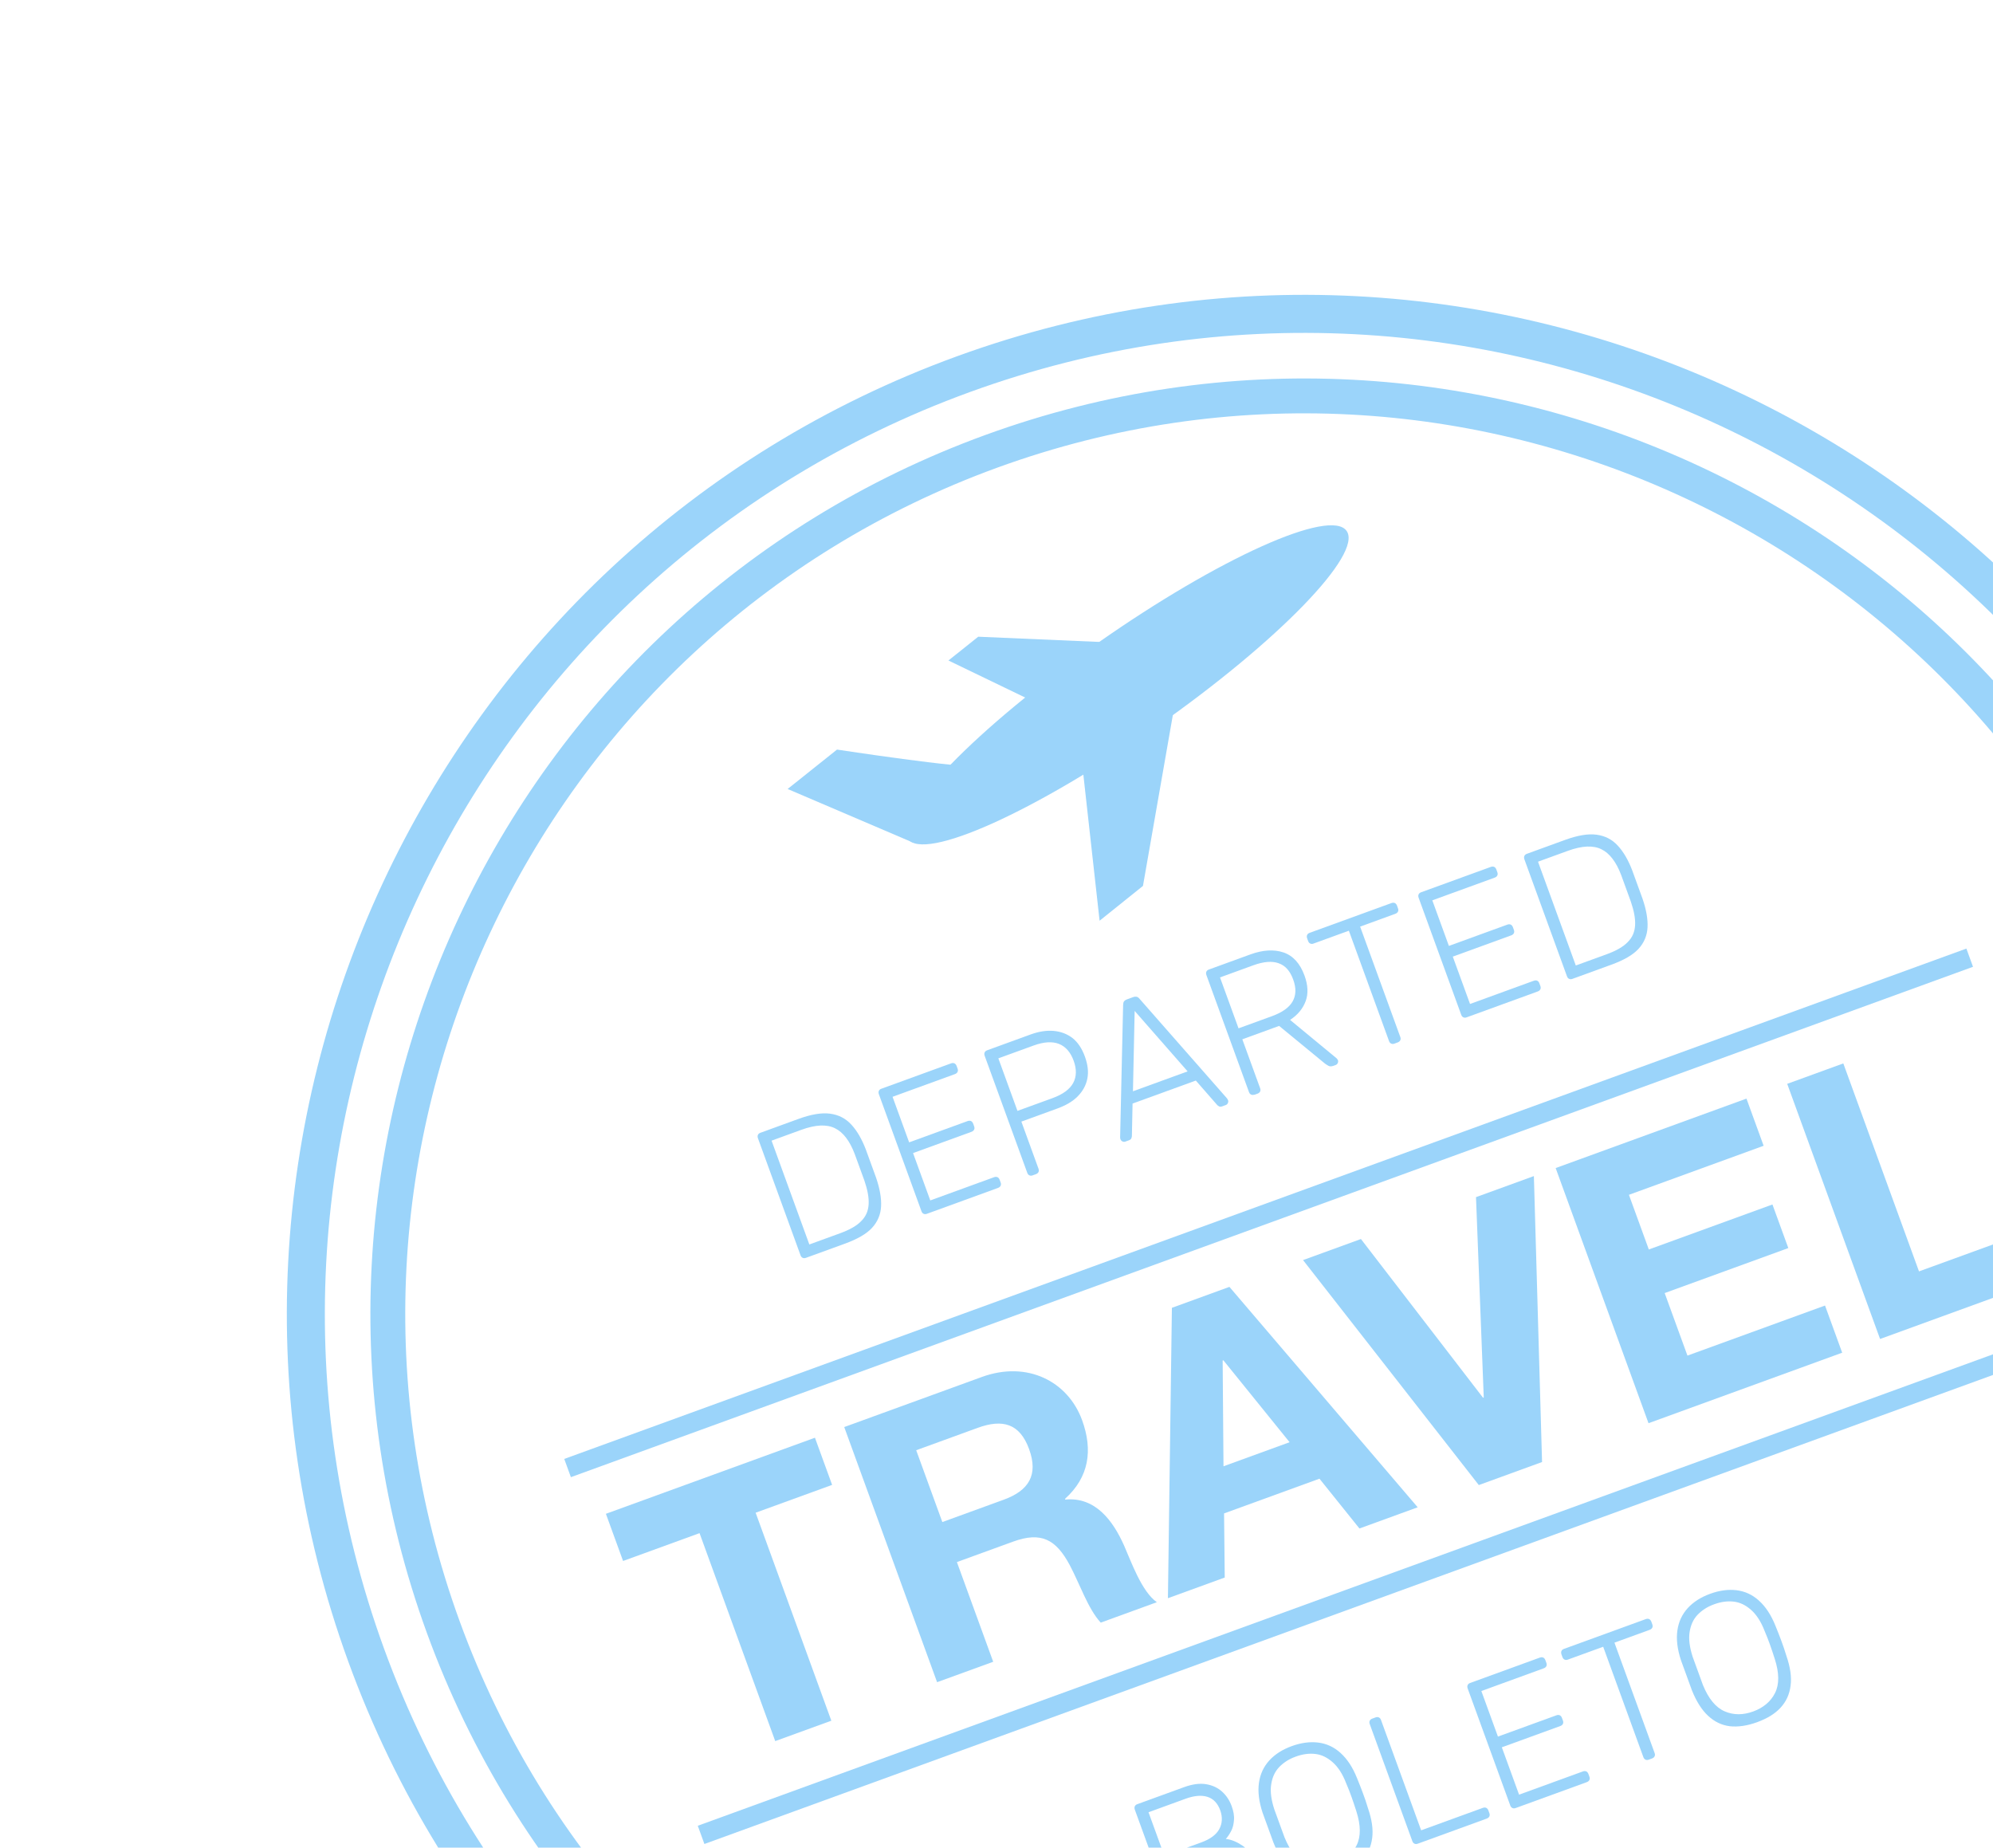 <svg width="137" height="127" viewBox="0 0 137 127" fill="none" xmlns="http://www.w3.org/2000/svg">
<path d="M135.171 65.203L38.787 100.283L39.243 101.536L135.626 66.455L135.171 65.203Z" fill="#9BD4FA"/>
<path d="M144.348 90.417L47.965 125.498L48.421 126.751L144.804 91.67L144.348 90.417Z" fill="#9BD4FA"/>
<path d="M113.657 156.037C77.39 169.237 37.141 150.479 23.941 114.212C10.742 77.945 29.512 37.692 65.778 24.492C102.045 11.292 142.294 30.05 155.498 66.329C168.703 102.608 149.928 142.849 113.661 156.049L113.657 156.037ZM66.672 26.948C31.757 39.657 13.689 78.402 26.398 113.318C39.106 148.234 77.852 166.301 112.767 153.593C147.683 140.885 165.75 102.139 153.042 67.223C140.334 32.308 101.576 14.245 66.672 26.948Z" fill="#9BD4FA"/>
<path d="M111.69 150.632C78.395 162.75 41.459 145.526 29.34 112.232C17.222 78.937 34.45 42.013 67.745 29.895C101.039 17.776 137.976 35 150.094 68.295C162.212 101.589 144.989 138.526 111.694 150.644L111.69 150.632ZM68.563 32.142C36.509 43.809 19.925 79.372 31.592 111.426C43.259 143.48 78.817 160.051 110.859 148.389C142.901 136.726 159.484 101.163 147.822 69.122C136.16 37.08 100.605 20.48 68.563 32.142Z" fill="#9BD4FA"/>
<path d="M48.087 105.384L42.831 107.297L41.65 104.055L56.02 98.825L57.2 102.067L51.943 103.98L57.146 118.276L53.29 119.679L48.087 105.384Z" fill="#9BD4FA"/>
<path d="M58.033 98.092L67.49 94.65C70.634 93.506 73.419 94.968 74.385 97.62C75.135 99.683 74.864 101.535 73.209 103.027L73.227 103.076C75.297 102.879 76.508 104.525 77.275 106.248C77.751 107.327 78.477 109.399 79.522 110.131L75.666 111.535C74.797 110.599 74.229 108.887 73.523 107.558C72.582 105.814 71.575 105.263 69.635 105.969L65.778 107.373L68.273 114.226L64.416 115.629L58.033 98.092ZM64.777 104.622L69.002 103.084C70.721 102.458 71.386 101.382 70.743 99.613C70.099 97.845 68.924 97.521 67.205 98.147L62.98 99.685L64.777 104.622Z" fill="#9BD4FA"/>
<path d="M80.557 89.896L84.511 88.456L97.453 103.607L93.449 105.064L90.701 101.641L84.143 104.028L84.189 108.435L80.284 109.856L80.557 89.896ZM84.104 100.788L88.648 99.134L84.095 93.503L84.046 93.521L84.104 100.788Z" fill="#9BD4FA"/>
<path d="M106.002 100.496L101.654 102.079L89.572 86.615L93.551 85.167L101.945 96.076L101.994 96.058L101.461 82.288L105.44 80.84L106.002 100.496Z" fill="#9BD4FA"/>
<path d="M106.937 80.289L120.053 75.515L121.233 78.757L111.973 82.128L113.341 85.886L121.839 82.793L122.93 85.789L114.431 88.882L115.996 93.181L125.453 89.739L126.633 92.981L113.32 97.827L106.937 80.289Z" fill="#9BD4FA"/>
<path d="M122.854 74.5L126.71 73.096L131.913 87.392L140.461 84.281L141.641 87.523L129.237 92.038L122.854 74.5Z" fill="#9BD4FA"/>
<path d="M92.567 36.494C93.689 38.088 87.83 44.115 79.498 49.957C71.165 55.799 63.503 59.242 62.397 57.655C61.274 56.061 67.133 50.034 75.466 44.192C83.799 38.35 91.461 34.907 92.567 36.494Z" fill="#9BD4FA"/>
<path d="M78.279 44.242L67.244 43.766L65.196 45.401L72.08 48.723L78.279 44.242Z" fill="#9BD4FA"/>
<path d="M80.735 48.507L78.568 60.895L75.587 63.288L74.332 52.006L80.735 48.507Z" fill="#9BD4FA"/>
<path d="M67.064 52.632C66.4 52.873 57.537 51.524 57.537 51.524L54.142 54.233L62.789 57.929L67.064 52.632Z" fill="#9BD4FA"/>
<path d="M55.399 86.461C55.313 86.493 55.243 86.49 55.176 86.459C55.109 86.428 55.062 86.376 55.031 86.29L52.103 78.245C52.072 78.159 52.069 78.077 52.1 78.01C52.132 77.943 52.184 77.896 52.27 77.865L54.886 76.912C55.758 76.595 56.478 76.472 57.063 76.551C57.648 76.63 58.127 76.874 58.519 77.301C58.906 77.716 59.24 78.29 59.512 78.998C59.646 79.366 59.762 79.686 59.865 79.968C59.968 80.251 60.088 80.582 60.218 80.938C60.478 81.692 60.596 82.359 60.566 82.926C60.536 83.493 60.326 83.987 59.937 84.407C59.547 84.827 58.924 85.178 58.077 85.487L55.399 86.461ZM55.635 85.541L57.747 84.772C58.398 84.535 58.895 84.257 59.196 83.939C59.514 83.629 59.681 83.248 59.71 82.792C59.739 82.337 59.638 81.79 59.422 81.159C59.333 80.913 59.252 80.692 59.185 80.508L58.984 79.955C58.917 79.771 58.841 79.562 58.751 79.317C58.413 78.424 57.958 77.825 57.401 77.555C56.839 77.272 56.071 77.302 55.088 77.659L53.038 78.406L55.63 85.529L55.635 85.541Z" fill="#9BD4FA"/>
<path d="M63.713 83.434C63.627 83.465 63.556 83.463 63.489 83.432C63.422 83.401 63.375 83.348 63.344 83.262L60.416 75.218C60.385 75.132 60.383 75.049 60.414 74.982C60.445 74.915 60.498 74.868 60.584 74.837L65.373 73.094C65.459 73.063 65.542 73.06 65.609 73.092C65.676 73.123 65.727 73.188 65.759 73.274L65.826 73.458C65.857 73.544 65.855 73.614 65.823 73.681C65.792 73.748 65.728 73.799 65.642 73.831L61.355 75.391L62.495 78.522L66.511 77.061C66.597 77.03 66.68 77.027 66.747 77.058C66.814 77.09 66.865 77.154 66.897 77.24L66.964 77.425C66.995 77.511 66.993 77.581 66.961 77.648C66.93 77.715 66.865 77.766 66.779 77.798L62.764 79.259L63.948 82.514L68.332 80.918C68.418 80.887 68.501 80.885 68.568 80.916C68.635 80.947 68.686 81.012 68.718 81.098L68.785 81.282C68.816 81.368 68.814 81.438 68.783 81.505C68.751 81.572 68.687 81.624 68.601 81.655L63.713 83.434Z" fill="#9BD4FA"/>
<path d="M70.984 80.791C70.898 80.823 70.828 80.821 70.761 80.789C70.694 80.758 70.647 80.706 70.616 80.62L67.688 72.575C67.656 72.49 67.654 72.407 67.686 72.34C67.717 72.273 67.769 72.226 67.855 72.195L70.84 71.108C71.417 70.898 71.944 70.818 72.433 70.862C72.922 70.907 73.356 71.069 73.724 71.352C74.096 71.648 74.376 72.074 74.577 72.627C74.778 73.18 74.838 73.687 74.743 74.152C74.648 74.618 74.419 75.021 74.073 75.37C73.727 75.718 73.255 75.987 72.69 76.193L70.209 77.096L71.389 80.338C71.421 80.424 71.418 80.494 71.387 80.561C71.356 80.628 71.291 80.68 71.205 80.711L70.984 80.791ZM69.941 76.359L72.361 75.478C73.073 75.219 73.543 74.867 73.775 74.435C74.007 74.003 74.014 73.486 73.803 72.909C73.593 72.331 73.256 71.94 72.8 71.758C72.345 71.576 71.759 71.608 71.046 71.868L68.627 72.748L69.941 76.359Z" fill="#9BD4FA"/>
<path d="M77.358 78.47C77.297 78.493 77.226 78.49 77.159 78.459C77.092 78.428 77.045 78.376 77.023 78.314C77.01 78.277 76.992 78.228 76.998 78.17L77.204 69.069C77.21 68.969 77.225 68.894 77.26 68.84C77.296 68.785 77.373 68.729 77.471 68.693L77.889 68.541C77.987 68.506 78.07 68.503 78.144 68.518C78.207 68.537 78.278 68.58 78.334 68.657L84.343 75.497C84.343 75.497 84.403 75.586 84.416 75.623C84.439 75.685 84.436 75.755 84.405 75.822C84.374 75.889 84.322 75.936 84.26 75.958L84.014 76.048C83.928 76.079 83.858 76.077 83.808 76.053C83.753 76.018 83.703 75.994 83.677 75.962L82.201 74.274L77.853 75.856L77.807 78.098C77.807 78.098 77.797 78.186 77.766 78.252C77.734 78.32 77.677 78.354 77.591 78.385L77.346 78.475L77.358 78.47ZM77.88 75.012L81.638 73.644L77.997 69.489L77.88 75.012Z" fill="#9BD4FA"/>
<path d="M86.225 75.241C86.139 75.272 86.069 75.27 86.002 75.239C85.935 75.207 85.888 75.155 85.857 75.069L82.929 67.025C82.898 66.939 82.895 66.856 82.927 66.789C82.958 66.722 83.01 66.675 83.096 66.644L85.958 65.602C86.818 65.289 87.581 65.248 88.232 65.47C88.883 65.692 89.369 66.224 89.673 67.059C89.91 67.71 89.943 68.297 89.754 68.81C89.566 69.324 89.21 69.76 88.681 70.105L91.884 72.75C91.884 72.75 91.956 72.835 91.97 72.872C91.992 72.933 91.99 73.004 91.959 73.071C91.927 73.138 91.875 73.184 91.813 73.207L91.666 73.26C91.531 73.31 91.419 73.309 91.335 73.269C91.247 73.218 91.159 73.167 91.083 73.111L87.928 70.518L85.398 71.439L86.623 74.804C86.654 74.89 86.652 74.96 86.621 75.027C86.589 75.094 86.525 75.146 86.439 75.177L86.218 75.257L86.225 75.241ZM85.138 70.685L87.434 69.849C88.147 69.59 88.621 69.251 88.858 68.831C89.094 68.411 89.11 67.918 88.895 67.329C88.68 66.739 88.352 66.372 87.905 66.215C87.454 66.045 86.86 66.094 86.16 66.349L83.864 67.185L85.133 70.673L85.138 70.685Z" fill="#9BD4FA"/>
<path d="M95.853 71.736C95.767 71.767 95.697 71.765 95.63 71.734C95.563 71.702 95.516 71.65 95.484 71.564L92.722 63.974L90.29 64.859C90.204 64.891 90.134 64.888 90.067 64.857C90 64.826 89.953 64.773 89.922 64.687L89.855 64.503C89.823 64.417 89.821 64.335 89.853 64.268C89.884 64.201 89.936 64.154 90.022 64.122L95.647 62.075C95.733 62.044 95.816 62.041 95.883 62.073C95.95 62.104 96.001 62.169 96.032 62.255L96.099 62.439C96.131 62.525 96.128 62.595 96.097 62.662C96.066 62.729 96.001 62.781 95.915 62.812L93.496 63.693L96.258 71.282C96.29 71.368 96.287 71.439 96.256 71.506C96.225 71.573 96.16 71.624 96.074 71.655L95.853 71.736Z" fill="#9BD4FA"/>
<path d="M100.815 69.93C100.729 69.962 100.659 69.959 100.592 69.928C100.525 69.897 100.478 69.844 100.447 69.758L97.519 61.714C97.487 61.628 97.485 61.545 97.516 61.478C97.548 61.411 97.6 61.365 97.686 61.333L102.476 59.59C102.562 59.559 102.644 59.556 102.712 59.588C102.779 59.619 102.83 59.684 102.861 59.77L102.928 59.954C102.96 60.04 102.957 60.11 102.926 60.177C102.895 60.244 102.83 60.296 102.744 60.327L98.458 61.887L99.598 65.019L103.614 63.557C103.7 63.526 103.782 63.523 103.849 63.555C103.916 63.586 103.968 63.651 103.999 63.737L104.066 63.921C104.097 64.007 104.095 64.077 104.064 64.144C104.033 64.211 103.968 64.263 103.882 64.294L99.866 65.755L101.051 69.01L105.435 67.414C105.521 67.383 105.604 67.381 105.671 67.412C105.738 67.443 105.789 67.508 105.82 67.594L105.887 67.778C105.919 67.864 105.916 67.934 105.885 68.001C105.854 68.068 105.789 68.12 105.703 68.151L100.815 69.93Z" fill="#9BD4FA"/>
<path d="M108.086 67.286C108 67.317 107.929 67.315 107.862 67.284C107.795 67.252 107.748 67.2 107.717 67.114L104.789 59.07C104.758 58.984 104.756 58.901 104.787 58.834C104.818 58.767 104.871 58.72 104.957 58.689L107.573 57.737C108.445 57.419 109.165 57.296 109.75 57.375C110.335 57.455 110.813 57.698 111.205 58.125C111.593 58.541 111.927 59.114 112.198 59.822C112.332 60.191 112.449 60.51 112.551 60.792C112.654 61.075 112.775 61.407 112.904 61.763C113.165 62.516 113.282 63.183 113.252 63.75C113.222 64.317 113.013 64.811 112.623 65.231C112.233 65.651 111.61 66.003 110.763 66.311L108.086 67.286ZM108.321 66.365L110.433 65.597C111.084 65.36 111.581 65.082 111.883 64.763C112.201 64.453 112.368 64.072 112.397 63.616C112.426 63.161 112.324 62.614 112.108 61.983C112.019 61.737 111.939 61.516 111.871 61.332L111.67 60.779C111.603 60.595 111.527 60.386 111.438 60.141C111.099 59.249 110.645 58.649 110.087 58.379C109.526 58.097 108.757 58.126 107.775 58.484L105.724 59.23L108.317 66.353L108.321 66.365Z" fill="#9BD4FA"/>
<path d="M81.306 132.612C81.221 132.643 81.15 132.641 81.083 132.61C81.016 132.578 80.969 132.526 80.938 132.44L78.01 124.396C77.979 124.31 77.977 124.227 78.008 124.16C78.039 124.093 78.091 124.046 78.177 124.015L81.383 122.848C81.96 122.638 82.463 122.567 82.907 122.641C83.351 122.716 83.703 122.88 84.013 123.157C84.305 123.426 84.521 123.751 84.664 124.144C84.793 124.5 84.852 124.812 84.823 125.115C84.802 125.401 84.742 125.659 84.624 125.869C84.51 126.091 84.391 126.26 84.263 126.404C84.652 126.443 85.033 126.61 85.421 126.872C85.808 127.135 86.092 127.532 86.279 128.048C86.427 128.453 86.472 128.882 86.414 129.334C86.352 129.774 86.181 130.184 85.885 130.556C85.589 130.928 85.167 131.221 84.602 131.426L81.311 132.624L81.306 132.612ZM80.04 127.565L82.582 126.64C83.184 126.421 83.601 126.116 83.81 125.734C84.019 125.352 84.052 124.909 83.878 124.43C83.703 123.951 83.41 123.64 83.001 123.511C82.592 123.382 82.093 123.424 81.491 123.643L78.949 124.569L80.04 127.565ZM81.546 131.704L84.211 130.734C84.813 130.515 85.234 130.181 85.437 129.745C85.652 129.305 85.677 128.838 85.498 128.346C85.319 127.855 85.008 127.496 84.552 127.314C84.104 127.115 83.579 127.125 82.978 127.344L80.312 128.314L81.546 131.704Z" fill="#9BD4FA"/>
<path d="M92.011 128.853C91.335 129.099 90.713 129.186 90.15 129.127C89.581 129.056 89.091 128.817 88.65 128.408C88.209 127.998 87.841 127.409 87.539 126.656C87.405 126.288 87.28 125.944 87.164 125.624C87.048 125.305 86.922 124.961 86.788 124.593C86.536 123.822 86.455 123.142 86.542 122.541C86.629 121.939 86.863 121.436 87.261 120.999C87.65 120.579 88.158 120.255 88.797 120.023C89.436 119.791 90.045 119.708 90.614 119.779C91.182 119.85 91.697 120.08 92.155 120.498C92.613 120.915 92.984 121.476 93.285 122.228C93.432 122.592 93.569 122.931 93.685 123.251C93.802 123.57 93.927 123.914 94.036 124.291C94.305 125.07 94.403 125.757 94.324 126.342C94.249 126.94 94.015 127.442 93.625 127.862C93.236 128.282 92.699 128.603 92.023 128.849L92.011 128.853ZM91.743 128.116C92.443 127.862 92.956 127.438 93.254 126.843C93.552 126.248 93.547 125.471 93.236 124.499C93.114 124.126 93.01 123.803 92.907 123.52C92.804 123.238 92.688 122.918 92.529 122.559C92.285 121.925 91.974 121.454 91.606 121.129C91.237 120.804 90.847 120.612 90.412 120.562C89.976 120.512 89.54 120.573 89.061 120.748C88.582 120.922 88.225 121.163 87.931 121.465C87.629 121.783 87.454 122.181 87.381 122.666C87.307 123.152 87.384 123.708 87.592 124.356C87.726 124.724 87.843 125.044 87.945 125.326C88.048 125.608 88.165 125.928 88.299 126.296C88.684 127.241 89.18 127.839 89.791 128.104C90.402 128.368 91.055 128.367 91.755 128.112L91.743 128.116Z" fill="#9BD4FA"/>
<path d="M97.456 126.731C97.37 126.762 97.299 126.76 97.233 126.729C97.165 126.698 97.119 126.645 97.087 126.559L94.155 118.503C94.124 118.417 94.126 118.346 94.157 118.279C94.188 118.212 94.241 118.165 94.327 118.134L94.56 118.049C94.646 118.018 94.716 118.02 94.784 118.051C94.85 118.083 94.897 118.135 94.929 118.221L97.691 125.811L101.928 124.269C102.014 124.237 102.097 124.235 102.164 124.266C102.231 124.298 102.282 124.362 102.313 124.448L102.381 124.633C102.412 124.719 102.41 124.789 102.378 124.856C102.347 124.923 102.282 124.974 102.196 125.006L97.456 126.731Z" fill="#9BD4FA"/>
<path d="M104.186 124.28C104.1 124.311 104.03 124.309 103.963 124.278C103.896 124.246 103.849 124.194 103.818 124.108L100.89 116.064C100.859 115.978 100.856 115.895 100.888 115.828C100.919 115.761 100.971 115.714 101.057 115.683L105.847 113.94C105.933 113.908 106.016 113.906 106.083 113.937C106.15 113.969 106.201 114.033 106.232 114.119L106.299 114.303C106.331 114.389 106.328 114.46 106.297 114.527C106.266 114.594 106.201 114.645 106.115 114.676L101.829 116.237L102.969 119.368L106.985 117.907C107.071 117.875 107.153 117.873 107.22 117.904C107.287 117.935 107.339 118 107.37 118.086L107.437 118.27C107.468 118.356 107.466 118.427 107.435 118.494C107.404 118.561 107.339 118.612 107.253 118.643L103.237 120.105L104.422 123.36L108.806 121.764C108.892 121.733 108.975 121.73 109.042 121.762C109.109 121.793 109.16 121.858 109.191 121.944L109.258 122.128C109.29 122.214 109.287 122.284 109.256 122.351C109.225 122.418 109.16 122.469 109.074 122.501L104.186 124.28Z" fill="#9BD4FA"/>
<path d="M113.335 120.955C113.249 120.986 113.179 120.984 113.112 120.952C113.045 120.921 112.998 120.869 112.967 120.783L110.204 113.193L107.773 114.078C107.687 114.109 107.616 114.107 107.549 114.076C107.482 114.045 107.436 113.992 107.404 113.906L107.337 113.722C107.306 113.636 107.304 113.553 107.335 113.486C107.366 113.419 107.419 113.372 107.505 113.341L113.129 111.294C113.215 111.263 113.298 111.26 113.365 111.292C113.432 111.323 113.483 111.388 113.515 111.473L113.582 111.658C113.613 111.744 113.611 111.814 113.58 111.881C113.548 111.948 113.484 111.999 113.398 112.031L110.978 112.911L113.741 120.501C113.772 120.587 113.77 120.657 113.738 120.724C113.707 120.791 113.642 120.843 113.557 120.874L113.335 120.955Z" fill="#9BD4FA"/>
<path d="M120.774 118.383C120.098 118.628 119.476 118.716 118.912 118.657C118.344 118.585 117.854 118.347 117.412 117.937C116.971 117.527 116.604 116.938 116.302 116.185C116.168 115.817 116.043 115.473 115.927 115.154C115.81 114.834 115.685 114.49 115.551 114.122C115.299 113.352 115.218 112.672 115.305 112.07C115.392 111.468 115.626 110.965 116.023 110.529C116.413 110.109 116.921 109.785 117.56 109.552C118.198 109.32 118.808 109.237 119.376 109.308C119.945 109.38 120.459 109.61 120.917 110.027C121.375 110.444 121.746 111.005 122.048 111.757C122.194 112.121 122.332 112.461 122.448 112.78C122.564 113.099 122.689 113.443 122.799 113.821C123.068 114.599 123.166 115.287 123.086 115.872C123.012 116.469 122.777 116.972 122.388 117.392C121.998 117.812 121.461 118.132 120.786 118.378L120.774 118.383ZM120.505 117.646C121.205 117.391 121.719 116.968 122.017 116.372C122.315 115.777 122.31 115 121.998 114.029C121.877 113.656 121.773 113.332 121.67 113.049C121.567 112.767 121.451 112.448 121.292 112.088C121.047 111.454 120.737 110.983 120.368 110.658C120 110.333 119.61 110.141 119.174 110.091C118.739 110.041 118.302 110.103 117.823 110.277C117.344 110.451 116.987 110.693 116.694 110.994C116.392 111.312 116.217 111.71 116.143 112.196C116.07 112.681 116.147 113.238 116.355 113.885C116.489 114.254 116.605 114.573 116.708 114.855C116.811 115.138 116.927 115.457 117.061 115.826C117.447 116.77 117.943 117.368 118.554 117.633C119.164 117.897 119.818 117.896 120.518 117.641L120.505 117.646Z" fill="#9BD4FA"/>
</svg>
